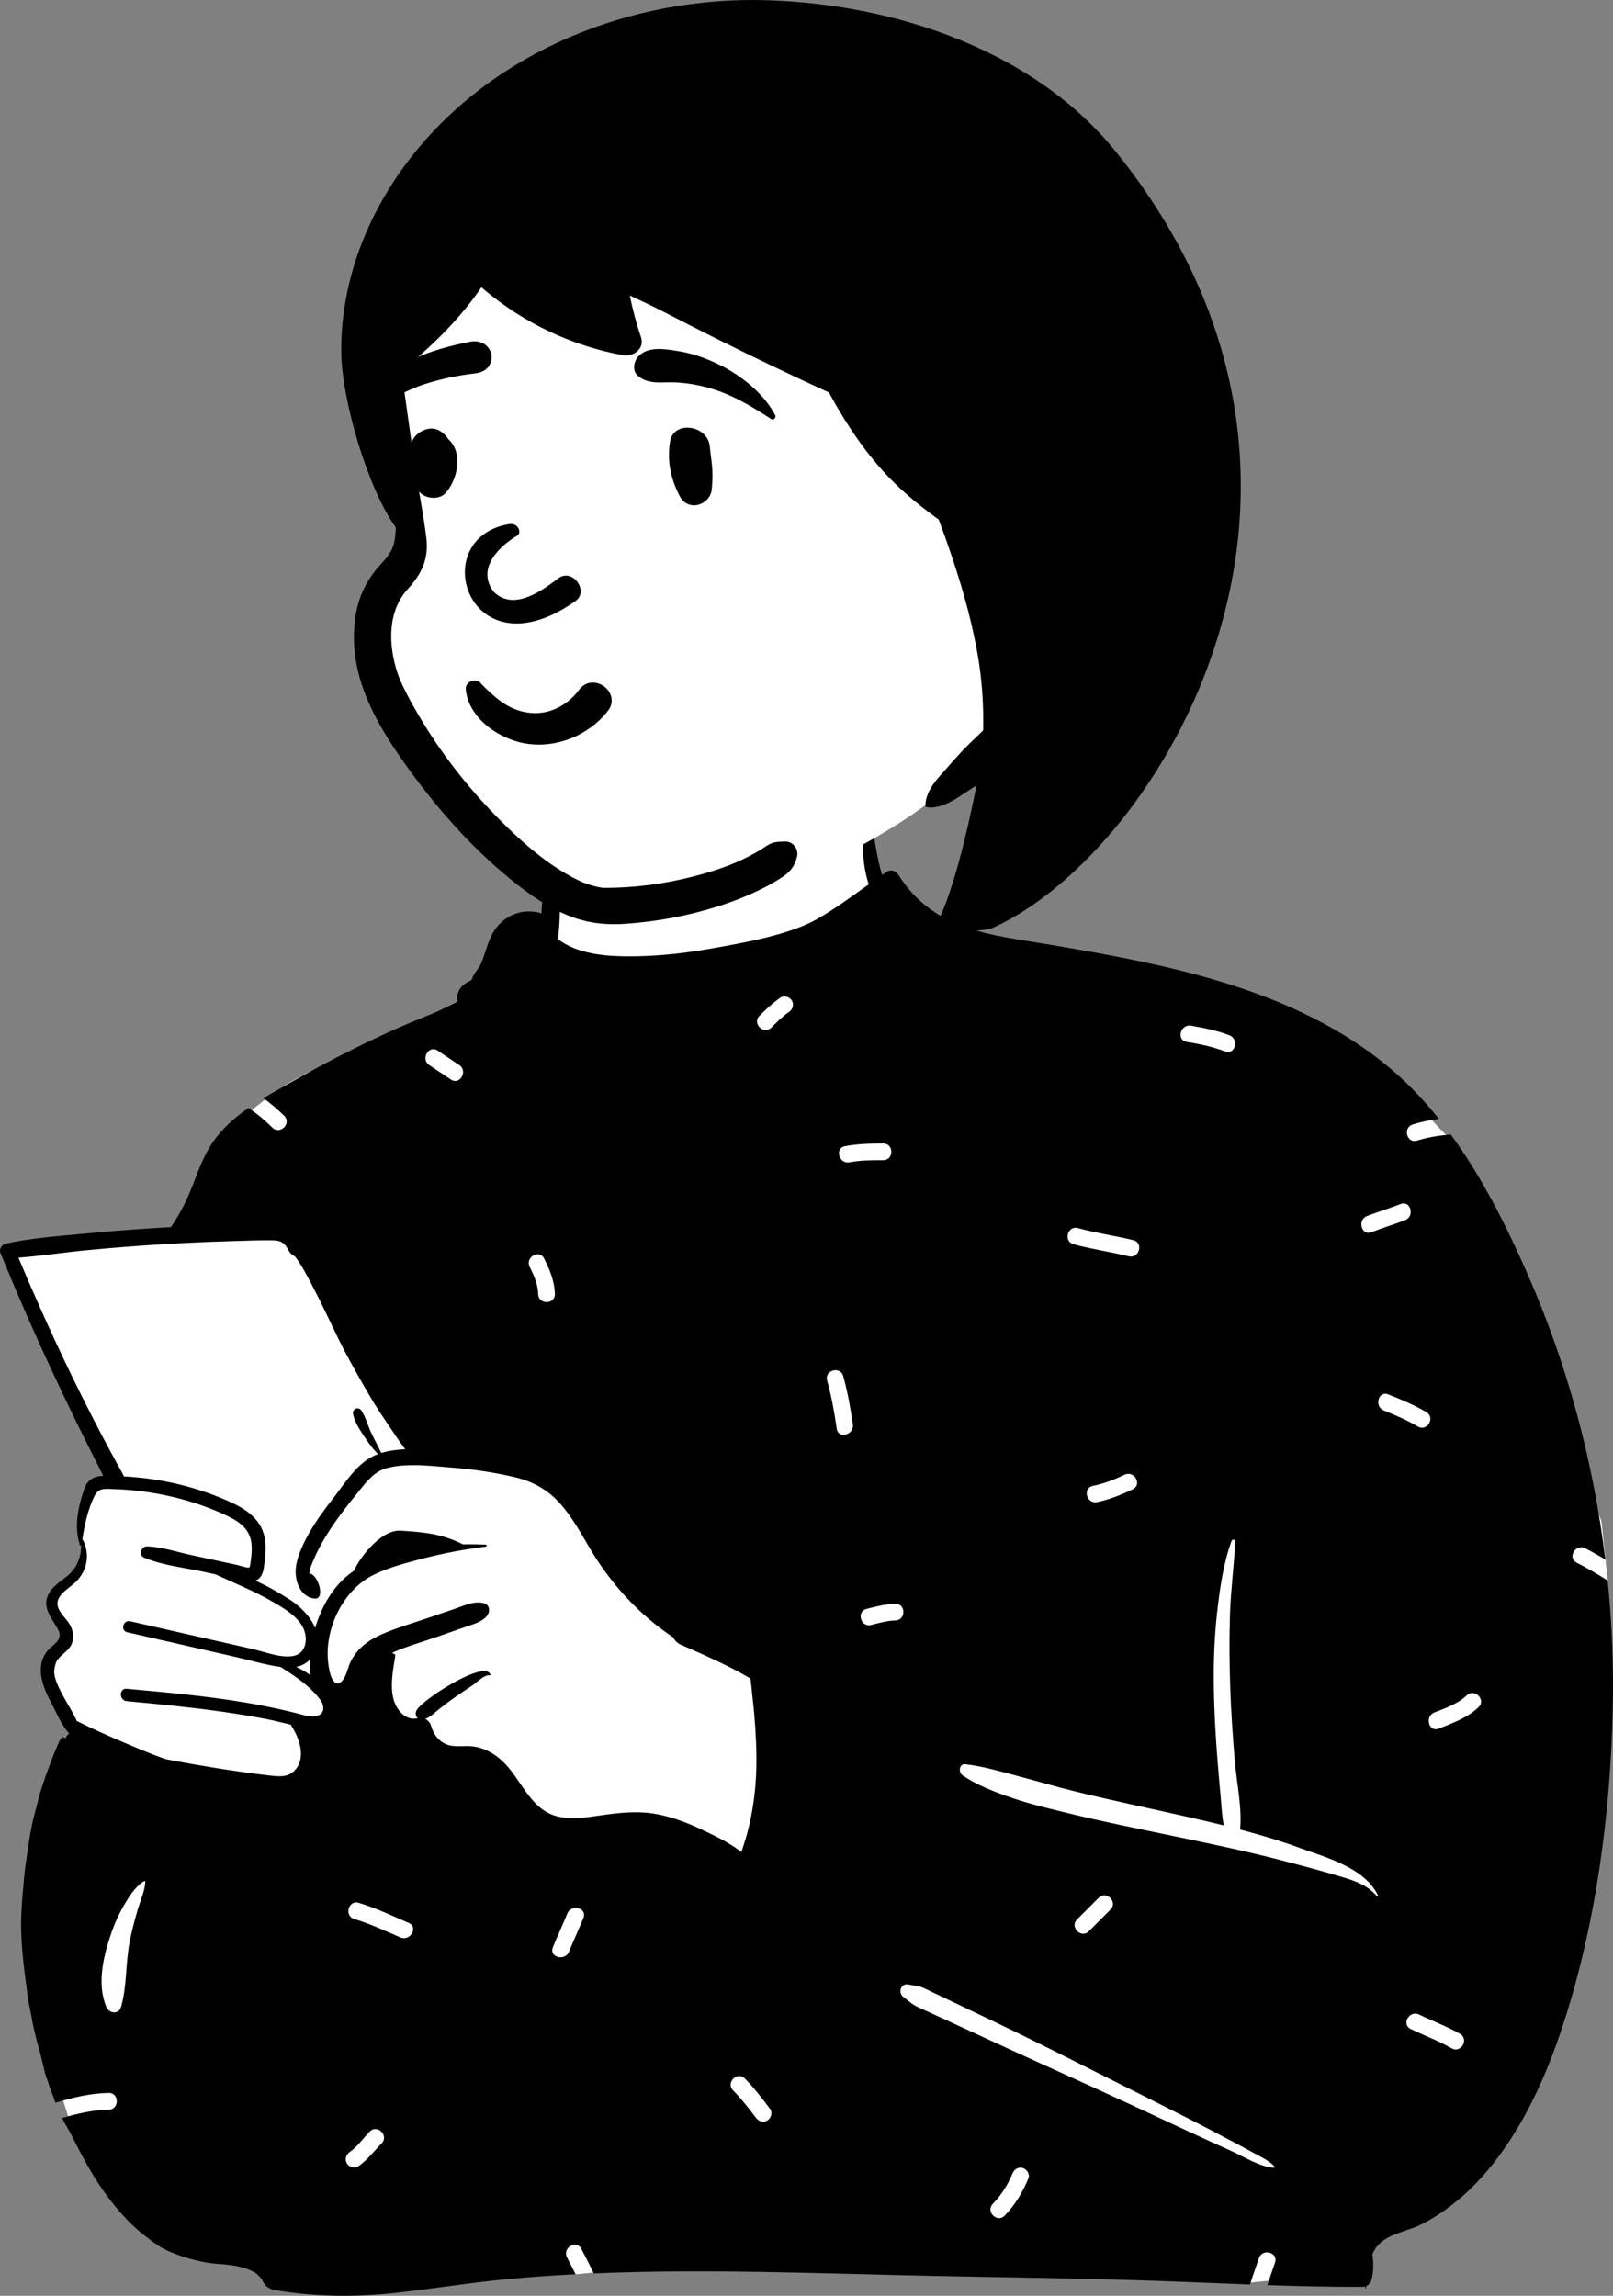 <?xml version="1.0" encoding="UTF-8"?>
<svg width="52px" height="74px" viewBox="0 0 52 74" version="1.1" xmlns="http://www.w3.org/2000/svg" xmlns:xlink="http://www.w3.org/1999/xlink">
    <rect x="0" y="0" width="52" height="74" fill="#808080" stroke="none"/>
    <title>avatar-girl-8</title>
    <g id="Introduction" stroke="none" stroke-width="1" fill="none" fill-rule="evenodd">
        <g id="avatar-girl-8" transform="translate(26, 37) scale(-1, 1) translate(-26, -37) ">
            <g id="BODY" transform="translate(0, 24)">
                <path d="M45.447,15.344 C44.86,13.065 44.32,12.099 43.278,11.307 C42.303,10.566 40.88,9.944 38.803,9.489 C36.64,9.11 36.579,7.985 36.037,6.175 C35.878,5.631 35.094,5.486 34.756,5.879 C34.708,5.827 34.659,5.78 34.607,5.737 C34.653,5.478 34.276,4.734 34.289,4.486 C34.42,1.896 33.574,0.595 31.463,0.112 C31.004,0.007 27.885,-0.055 27.437,0.069 C25.48,0.611 23.553,2.331 23.848,4.404 C23.233,5.208 22.632,5.699 21.684,5.958 C20.208,6.146 20.949,27.089 23.513,39.636 C24.613,45.019 50.915,35.856 49.726,33.16 C49.895,32.666 49.588,32.123 49.726,31.612 C49.827,31.243 50.084,31.09 50.213,30.724 C50.395,30.21 50.197,29.519 49.992,28.994 C49.908,28.732 50.147,28.451 50.213,28.184 C50.527,26.924 49.807,27.035 49.289,26.193 C49.296,26.19 49.431,25.589 49.431,25.592 C49.51,25.163 49.311,24.613 49.137,24.255 C49.02,24.012 48.769,23.861 48.519,23.889 C48.77,23.034 49.089,22.322 49.431,21.498 C50.035,20.046 50.611,18.527 51.479,17.213 C51.835,16.675 51.548,16.18 50.972,16.143 C49.109,16.024 47.266,15.756 45.447,15.344 Z" id="✋-Skin" fill="#FFFFFF"></path>
                <path d="M42.538,15.52 L38.285,22.729 C38.958,22.796 39.43,22.895 39.702,23.026 C39.974,23.157 40.735,24.018 41.985,25.61 L42.283,26.924 L41.577,27.984 L41.853,28.649 C41.984,28.348 42.212,28.082 42.538,27.848 C42.864,27.615 43.386,27.307 44.105,26.924 C43.866,26.796 43.747,26.657 43.747,26.507 C43.747,26.281 43.431,25.319 44.105,24.956 C44.555,24.714 45.94,24.31 48.262,23.743 L51.792,16.286 L42.538,15.52 Z" id="📱-Device" fill="#FFFFFF"></path>
                <path d="M23.565,6.007 L37.07,8.381 L43.278,11.307 L44.291,12.089 L38.285,22.729 L29.011,24.423 L26.648,30.57 L27.13,37.499 L42.218,35.697 L48.726,34.923 L50.256,41.108 L49.979,43.653 L49.577,44.943 L33.443,49.306 C27.966,48.774 24.742,48.508 23.771,48.508 C22.8,48.508 18.756,48.862 11.637,49.57 L9.166,49.306 C5.522,45.459 3.418,42.851 2.853,41.482 C2.287,40.113 1.394,35.268 0.171,26.946 L0.373,25.028 L5.096,12.857 C5.516,12.474 5.992,11.958 6.522,11.307 C7.052,10.656 12.733,8.889 23.565,6.007 Z" id="👕-Top" fill="#FFFFFF"></path>
                <path d="M48.008,23.589 C46.787,23.651 45.565,23.942 44.461,24.468 C44.01,24.684 43.6,24.996 43.48,25.508 C43.42,25.77 43.435,26.04 43.467,26.304 C43.491,26.505 43.497,26.76 43.671,26.896 C43.701,26.919 43.732,26.936 43.765,26.949 C43.358,27.133 42.97,27.354 42.625,27.582 C42.31,27.79 41.987,28.111 41.841,28.474 C41.829,28.432 41.817,28.394 41.805,28.358 C41.557,27.624 41.176,27.023 40.574,26.619 C40.506,26.37 39.773,25.298 39.093,25.338 C38.348,25.382 37.748,25.437 37.074,25.78 C36.829,25.774 36.584,25.778 36.341,25.789 C36.3,25.79 36.302,25.847 36.341,25.851 C36.538,25.876 36.735,25.904 36.931,25.936 C37.398,26.011 37.864,26.106 38.32,26.224 C38.867,26.366 39.432,26.508 39.943,26.755 C40.934,27.236 41.547,28.493 41.421,29.587 C41.4,29.766 41.331,30.308 41.083,30.252 C40.873,30.205 40.789,29.766 40.716,29.604 C40.519,29.172 40.165,28.89 39.74,28.699 C39.241,28.475 38.708,28.323 38.191,28.147 C37.898,28.046 37.605,27.946 37.311,27.846 C37.011,27.743 36.726,27.6 36.406,27.672 C36.213,27.716 36.191,27.947 36.299,28.079 C36.464,28.281 36.709,28.34 36.947,28.423 C37.26,28.532 37.573,28.641 37.886,28.751 C38.37,28.919 38.877,29.061 39.349,29.268 L39.334,29.302 C39.296,29.291 39.251,29.329 39.258,29.376 C39.329,29.813 39.427,30.317 39.318,30.754 C39.232,31.1 38.928,31.484 38.534,31.382 C38.596,31.326 38.619,31.228 38.577,31.138 C38.421,30.803 36.374,29.483 36.192,29.973 C36.186,29.991 36.205,30.003 36.22,30.001 C36.375,29.968 36.636,30.234 36.76,30.318 C36.94,30.44 37.122,30.558 37.3,30.683 C37.495,30.819 37.684,30.962 37.87,31.11 C38.015,31.226 38.125,31.347 38.292,31.405 C38.204,31.447 38.135,31.525 38.105,31.624 C38.03,31.882 37.884,32.101 37.632,32.215 C37.367,32.334 37.069,32.259 36.79,32.288 C36.411,32.326 36.08,32.507 35.803,32.765 C35.222,33.309 34.93,34.266 34.118,34.523 C33.633,34.676 33.094,34.58 32.603,34.51 C32.054,34.433 31.519,34.371 30.967,34.452 C30.438,34.53 29.937,34.713 29.454,34.937 C29.001,35.147 28.5,35.384 28.098,35.697 C28.016,35.441 27.932,35.189 27.869,34.928 C27.719,34.311 27.639,33.682 27.619,33.048 C27.601,32.445 27.635,31.839 27.686,31.238 C27.712,30.938 27.752,30.639 27.778,30.339 C27.785,30.264 27.798,30.183 27.808,30.102 C28.526,29.678 29.28,29.353 30.04,29.018 C30.042,29.018 30.044,29.016 30.046,29.016 C30.069,29.005 30.092,28.995 30.116,28.985 C30.115,28.983 30.115,28.982 30.113,28.981 C30.2,28.927 30.261,28.857 30.297,28.777 C31.392,28.049 32.308,27.056 32.99,25.898 C33.276,25.412 33.552,24.909 33.926,24.483 C34.325,24.029 34.798,23.76 35.383,23.619 C36.068,23.455 36.774,23.356 37.475,23.301 C37.858,23.27 38.286,23.223 38.704,23.225 C38.994,23.227 39.279,23.252 39.54,23.324 C39.927,23.431 40.154,23.725 40.397,24.023 C40.629,24.309 40.86,24.596 41.077,24.894 C41.282,25.176 41.476,25.468 41.644,25.774 C41.745,25.958 41.839,26.147 41.917,26.341 C41.945,26.41 41.981,26.488 41.998,26.56 C42.015,26.632 41.984,26.708 42.065,26.708 C41.732,26.713 41.51,27.545 41.841,27.526 C42.307,27.499 42.541,26.939 42.45,26.443 C42.287,25.558 41.408,24.489 41.234,24.263 C40.85,23.762 40.453,23.11 39.838,22.877 C39.829,22.874 39.82,22.87 39.811,22.868 C39.99,22.698 40.131,22.494 40.267,22.287 C40.406,22.074 40.572,21.83 40.618,21.577 C40.647,21.416 40.447,21.324 40.352,21.465 C40.214,21.671 40.148,21.931 40.045,22.157 C39.94,22.386 39.812,22.603 39.711,22.834 C39.468,22.759 39.205,22.725 38.938,22.713 C39.275,22.256 39.851,21.374 39.921,21.261 C40.24,20.736 40.543,20.196 40.834,19.654 C41.147,19.067 41.416,18.457 41.716,17.863 C41.886,17.527 42.058,17.188 42.247,16.861 C42.313,16.749 42.383,16.637 42.462,16.536 C42.477,16.515 42.497,16.499 42.515,16.48 C42.536,16.468 42.558,16.455 42.57,16.449 C42.679,16.386 42.717,16.24 42.794,16.148 C42.916,15.999 43.06,15.981 43.245,15.979 C43.638,15.975 44.032,15.991 44.425,16.002 C45.002,16.018 45.578,16.041 46.154,16.071 C46.329,16.08 46.502,16.09 46.677,16.101 C47.515,16.151 48.352,16.216 49.188,16.296 C49.927,16.367 50.666,16.482 51.406,16.538 C50.404,18.921 49.293,21.262 48.036,23.52 C48.023,23.543 48.014,23.566 48.008,23.589 Z M42.45,29.73 C42.288,29.804 42.131,29.896 41.985,30.001 C42.01,29.838 42.016,29.665 42.009,29.492 C42.129,29.621 42.284,29.695 42.45,29.73 Z M49.347,25.63 C49.335,25.631 49.324,25.637 49.319,25.648 C49.095,26.11 49.189,26.626 49.554,26.988 C49.745,27.177 50.162,27.39 50.148,27.7 C50.137,27.951 49.864,28.161 49.748,28.368 C49.639,28.561 49.599,28.773 49.686,28.982 C49.797,29.25 50.107,29.356 50.214,29.619 C50.348,29.953 50.129,30.355 49.976,30.646 C49.833,30.915 49.649,31.184 49.526,31.469 C48.706,31.894 46.844,32.667 46.619,32.71 C46.346,32.763 46.072,32.814 45.797,32.861 C45.27,32.953 44.742,33.038 44.212,33.113 C43.911,33.155 43.608,33.197 43.306,33.23 C43.042,33.258 42.745,33.297 42.532,33.098 C42.103,32.696 42.343,32.022 42.615,31.616 C42.62,31.608 42.62,31.601 42.618,31.594 C42.874,31.534 43.129,31.464 43.384,31.415 C43.873,31.32 44.366,31.241 44.859,31.17 C45.873,31.025 46.893,30.929 47.913,30.833 C48.165,30.809 48.168,30.411 47.913,30.434 C46.448,30.569 44.977,30.696 43.532,30.979 C43.17,31.049 42.811,31.128 42.453,31.218 C42.284,31.26 42.103,31.325 41.926,31.327 C41.915,31.327 41.904,31.327 41.894,31.326 C41.547,31.316 41.497,31.018 41.687,30.771 C41.711,30.74 41.735,30.71 41.76,30.681 C42.096,30.279 42.516,30.011 42.948,29.733 C43.432,29.667 43.915,29.52 44.389,29.412 C45.559,29.145 46.729,28.878 47.899,28.612 C48.129,28.559 48.031,28.206 47.802,28.258 C46.913,28.459 46.024,28.661 45.136,28.863 L43.835,29.158 C43.575,29.217 43.251,29.335 42.945,29.377 C42.794,29.398 42.648,29.401 42.516,29.37 C42.09,29.269 42.069,28.735 42.253,28.418 C42.459,28.062 42.848,27.84 43.193,27.638 C43.791,27.288 44.428,27.037 45.05,26.747 C45.161,26.722 45.271,26.698 45.382,26.674 C46.024,26.532 46.757,26.463 47.362,26.203 C47.543,26.126 47.444,25.84 47.265,25.845 C46.796,25.855 46.305,26.022 45.847,26.121 C45.351,26.229 44.854,26.336 44.358,26.443 C44.308,26.454 44.013,26.548 43.969,26.528 C43.94,26.514 43.93,26.416 43.921,26.351 C43.89,26.138 43.868,25.914 43.901,25.7 C43.974,25.221 44.373,24.996 44.777,24.812 C45.676,24.402 46.663,24.146 47.644,24.044 C47.87,24.02 48.096,24.005 48.324,23.998 C48.591,23.99 48.811,23.942 48.947,24.206 C49.159,24.621 49.277,25.155 49.347,25.63 Z M48.098,40.689 C47.902,40.01 47.955,39.285 47.821,38.593 C47.751,38.236 47.657,37.881 47.554,37.532 C47.47,37.251 47.331,36.951 47.315,36.657 C47.314,36.638 47.338,36.626 47.353,36.635 C47.63,36.794 47.842,37.137 48,37.406 C48.189,37.728 48.333,38.065 48.449,38.419 C48.681,39.125 48.871,39.977 48.572,40.689 C48.483,40.901 48.171,40.943 48.098,40.689 Z M40.45,45.828 C40.158,45.624 39.945,45.339 39.697,45.087 C39.454,44.839 39.834,44.458 40.078,44.705 C40.289,44.92 40.473,45.188 40.721,45.362 C40.841,45.446 40.897,45.597 40.818,45.731 C40.749,45.85 40.569,45.911 40.45,45.828 Z M38.821,37.983 C39.354,37.752 39.878,37.501 40.436,37.334 C40.77,37.235 40.911,37.756 40.58,37.855 C40.066,38.008 39.584,38.236 39.093,38.449 C38.778,38.585 38.504,38.12 38.821,37.983 Z M33.191,37.821 C33.061,37.499 33.582,37.36 33.711,37.678 C33.859,38.044 34.028,38.4 34.176,38.766 C34.306,39.088 33.785,39.227 33.657,38.909 C33.509,38.543 33.339,38.187 33.191,37.821 Z M27.635,44.255 C27.548,44.371 27.403,44.434 27.266,44.352 C27.152,44.283 27.082,44.101 27.17,43.983 C27.426,43.64 27.686,43.302 27.987,42.996 C28.231,42.749 28.612,43.13 28.368,43.378 C28.099,43.651 27.864,43.949 27.635,44.255 Z M26.84,8.155 C27.087,8.325 27.304,8.53 27.515,8.741 C27.761,8.987 27.38,9.369 27.134,9.123 C26.956,8.945 26.777,8.764 26.568,8.621 C26.448,8.539 26.394,8.386 26.472,8.252 C26.541,8.133 26.72,8.073 26.84,8.155 Z M34.924,16.836 C34.785,17.116 34.659,17.391 34.651,17.709 C34.642,18.057 34.104,18.057 34.112,17.709 C34.123,17.293 34.276,16.931 34.459,16.564 C34.614,16.252 35.079,16.526 34.924,16.836 Z M37.89,9.864 C38.18,9.671 38.449,10.138 38.162,10.33 C37.93,10.485 37.697,10.641 37.464,10.796 C37.175,10.989 36.906,10.522 37.193,10.33 C37.425,10.175 37.658,10.02 37.89,9.864 Z M25.025,22.053 C24.976,22.396 24.457,22.249 24.506,21.91 C24.581,21.385 24.674,20.867 24.816,20.356 C24.909,20.022 25.428,20.165 25.335,20.5 C25.193,21.011 25.101,21.529 25.025,22.053 Z M23.137,28.232 C22.79,28.225 22.79,27.686 23.137,27.693 C23.451,27.7 23.759,27.782 24.062,27.858 C24.398,27.942 24.255,28.462 23.918,28.378 C23.663,28.314 23.402,28.238 23.137,28.232 Z M22.44,40.679 C22.321,40.737 22.199,40.79 22.078,40.845 C21.837,40.955 21.596,41.066 21.355,41.177 C20.854,41.407 20.352,41.639 19.851,41.871 C18.848,42.336 17.837,42.785 16.832,43.245 C15.806,43.714 14.784,44.189 13.762,44.667 C13.281,44.892 12.796,45.109 12.313,45.328 C11.899,45.515 11.387,45.843 10.933,45.874 C10.91,45.875 10.902,45.846 10.915,45.83 C11.087,45.635 11.361,45.521 11.586,45.394 C11.817,45.264 12.051,45.142 12.285,45.018 C12.772,44.76 13.259,44.504 13.751,44.254 C14.735,43.756 15.72,43.261 16.706,42.767 C17.711,42.262 18.715,41.755 19.729,41.269 C20.206,41.04 20.684,40.811 21.162,40.584 C21.421,40.461 21.68,40.338 21.94,40.215 C22.051,40.162 22.162,40.104 22.277,40.057 C22.429,39.994 22.544,40.007 22.701,39.968 C22.957,39.905 23.068,40.23 22.871,40.372 C22.71,40.489 22.625,40.589 22.44,40.679 Z M18.845,46.21 C18.789,46.076 18.905,45.912 19.033,45.879 C19.186,45.838 19.308,45.931 19.364,46.067 C19.512,46.427 19.722,46.757 19.993,47.036 C20.235,47.285 19.854,47.666 19.612,47.417 C19.273,47.068 19.029,46.659 18.845,46.21 Z M16.2,37.552 C15.954,37.306 16.335,36.925 16.58,37.171 L17.278,37.87 C17.524,38.116 17.143,38.497 16.898,38.251 L16.2,37.552 Z M9.039,36.412 C8.537,36.56 7.952,36.695 7.61,37.124 C7.593,37.145 7.565,37.118 7.575,37.097 C8.013,36.188 9.269,35.869 10.139,35.55 C10.754,35.325 11.385,35.138 12.021,34.971 C11.958,34.244 12.133,33.464 12.194,32.741 C12.259,31.968 12.312,31.194 12.339,30.419 C12.367,29.628 12.374,28.832 12.348,28.041 C12.322,27.253 12.22,26.475 12.175,25.69 C12.171,25.614 12.277,25.61 12.299,25.673 C12.564,26.402 12.676,27.209 12.763,27.977 C12.851,28.769 12.881,29.558 12.869,30.354 C12.858,31.173 12.81,31.989 12.745,32.805 C12.714,33.192 12.678,33.578 12.644,33.965 C12.618,34.26 12.606,34.552 12.546,34.838 C12.93,34.743 13.315,34.654 13.698,34.567 C14.921,34.291 16.149,34.035 17.367,33.736 C17.965,33.589 18.554,33.413 19.149,33.257 C19.709,33.11 20.301,32.932 20.876,32.867 C21.082,32.843 21.108,33.124 20.972,33.22 C20.504,33.549 19.883,33.778 19.343,33.962 C18.801,34.147 18.238,34.279 17.682,34.416 C16.523,34.702 15.354,34.935 14.186,35.178 C13.02,35.421 11.851,35.662 10.698,35.961 C10.143,36.106 9.589,36.251 9.039,36.412 Z M6.289,21.981 C5.989,22.158 5.719,21.691 6.018,21.516 C6.408,21.286 6.825,21.113 7.245,20.945 C7.567,20.816 7.706,21.337 7.388,21.465 C7.011,21.616 6.641,21.775 6.289,21.981 Z M5.204,42.022 C4.903,42.196 4.632,41.73 4.932,41.556 C5.353,41.312 5.814,41.149 6.25,40.935 C6.561,40.782 6.833,41.248 6.522,41.4 C6.086,41.614 5.625,41.777 5.204,42.022 Z M4.715,30.646 C5.006,30.923 5.394,31.053 5.76,31.198 C6.079,31.325 5.939,31.846 5.617,31.718 C5.161,31.537 4.697,31.372 4.334,31.027 C4.083,30.788 4.464,30.407 4.715,30.646 Z M7.931,15.197 C8.251,15.322 8.111,15.844 7.788,15.717 C7.43,15.576 7.06,15.469 6.702,15.329 C6.383,15.203 6.523,14.682 6.845,14.808 C7.203,14.949 7.573,15.056 7.931,15.197 Z M13.604,9.06 C13.944,9.003 14.088,9.523 13.747,9.581 C13.324,9.652 12.908,9.736 12.507,9.891 C12.183,10.017 12.044,9.495 12.363,9.371 C12.765,9.216 13.181,9.132 13.604,9.06 Z M15.479,24.001 C15.167,23.848 15.44,23.383 15.75,23.535 C16.077,23.696 16.415,23.82 16.772,23.896 C17.111,23.969 16.967,24.489 16.629,24.417 C16.228,24.331 15.846,24.182 15.479,24.001 Z M17.249,15.585 C17.584,15.493 17.726,16.014 17.392,16.105 C16.805,16.266 16.2,16.35 15.609,16.494 C15.271,16.575 15.129,16.055 15.465,15.974 C16.057,15.83 16.662,15.746 17.249,15.585 Z M24.759,12.944 C25.1,13.007 24.955,13.527 24.616,13.464 C24.256,13.397 23.89,13.396 23.525,13.396 C23.178,13.396 23.178,12.857 23.525,12.857 C23.94,12.857 24.35,12.868 24.759,12.944 Z M49.254,15.762 C48.374,15.678 47.493,15.611 46.61,15.56 C46.569,15.558 46.529,15.555 46.487,15.553 C46.483,15.544 46.477,15.535 46.471,15.525 C46.183,15.102 45.971,14.679 45.787,14.2 C45.611,13.744 45.441,13.274 45.17,12.863 C44.861,12.394 44.445,12.028 43.988,11.71 C43.711,11.896 43.454,12.115 43.219,12.346 C42.971,12.59 42.59,12.209 42.838,11.965 C43.047,11.759 43.27,11.569 43.506,11.397 C43.234,11.232 42.956,11.076 42.685,10.921 C41.669,10.34 40.629,9.804 39.567,9.313 C39.074,9.084 38.574,8.881 38.071,8.676 C37.801,8.565 37.534,8.423 37.263,8.295 C37.283,8.103 37.225,7.889 37.079,7.763 C36.97,7.67 36.886,7.636 36.757,7.571 C36.728,7.56 36.71,7.554 36.702,7.551 C36.708,7.552 36.726,7.558 36.755,7.567 C36.823,7.599 36.829,7.589 36.771,7.539 C36.768,7.43 36.553,7.2 36.504,7.087 C36.333,6.701 36.279,6.292 36.027,5.94 C35.679,5.455 35.095,5.272 34.55,5.436 C34.494,4.853 34.479,4.244 34.259,3.724 C34.253,3.71 34.234,3.703 34.225,3.719 C33.996,4.109 33.977,4.544 33.959,4.995 C33.942,5.417 33.958,5.85 34.014,6.27 C33.979,6.297 33.943,6.322 33.906,6.347 C33.732,6.462 33.545,6.55 33.348,6.616 C32.974,6.74 32.582,6.794 32.189,6.813 C31.176,6.861 30.132,6.759 29.136,6.585 C28.128,6.409 26.583,6.144 25.686,5.639 C25.095,5.306 24.549,4.9 23.995,4.506 C24.196,3.859 24.247,3.163 24.045,2.616 C24.021,2.55 23.919,2.538 23.899,2.616 C23.773,3.138 23.736,3.662 23.567,4.178 C23.565,4.186 23.562,4.194 23.559,4.201 C23.507,4.165 23.454,4.13 23.402,4.095 C23.28,4.015 23.116,4.075 23.043,4.19 C21.88,6.024 20.039,6.13 18.106,6.457 C15.99,6.816 13.863,7.203 11.829,7.905 C9.884,8.577 8.024,9.554 6.551,11.015 C6.218,11.345 5.906,11.698 5.612,12.065 C5.897,12.101 6.179,12.157 6.458,12.245 C6.788,12.349 6.646,12.87 6.314,12.765 C5.956,12.652 5.594,12.597 5.228,12.569 C4.227,13.94 3.447,15.495 2.772,17.026 C1.478,19.96 0.635,23.085 0.248,26.267 C0.46,26.139 0.677,26.018 0.899,25.904 C1.208,25.747 1.48,26.213 1.171,26.37 C0.828,26.545 0.495,26.738 0.172,26.946 C0.031,28.339 -0.024,29.741 0.009,31.14 C0.088,34.477 0.538,37.911 1.555,41.094 C2.054,42.656 2.715,44.206 3.7,45.526 C4.145,46.124 4.652,46.663 5.248,47.113 C5.537,47.332 5.842,47.526 6.165,47.691 C6.58,47.904 7.121,47.974 7.48,48.276 C7.597,48.375 7.688,48.505 7.757,48.653 C7.717,48.934 7.713,49.215 7.789,49.495 C7.814,49.583 7.879,49.654 7.961,49.689 C7.962,49.713 7.962,49.737 7.962,49.76 C7.962,49.77 7.978,49.773 7.98,49.762 C7.984,49.741 7.987,49.72 7.991,49.699 C8.017,49.708 8.044,49.712 8.073,49.712 C9.095,49.716 10.119,49.691 11.143,49.656 C11.064,49.413 10.978,49.172 10.896,48.929 C10.784,48.599 11.304,48.459 11.415,48.786 C11.511,49.07 11.612,49.351 11.702,49.636 C12.799,49.595 13.895,49.546 14.99,49.51 C17.319,49.433 19.647,49.407 21.976,49.358 C25.593,49.281 29.236,49.124 32.859,49.278 C32.984,49.011 33.124,48.751 33.257,48.488 C33.414,48.178 33.879,48.452 33.722,48.761 C33.63,48.943 33.534,49.123 33.443,49.306 C34.177,49.344 34.91,49.394 35.641,49.463 C36.889,49.58 38.125,49.789 39.372,49.918 C40.64,50.05 41.88,50.027 43.137,49.817 C43.363,49.779 43.497,49.642 43.552,49.472 C43.554,49.472 43.555,49.47 43.556,49.468 C43.621,49.393 43.682,49.33 43.744,49.275 C43.819,49.227 43.9,49.186 43.995,49.149 C44.172,49.082 44.356,49.041 44.543,49.013 C44.749,48.982 44.958,48.979 45.164,48.954 C45.338,48.932 45.507,48.899 45.677,48.858 C45.982,48.785 46.271,48.69 46.56,48.564 C46.811,48.454 47.037,48.296 47.252,48.124 C47.695,47.8 48.078,47.386 48.414,46.956 C48.609,46.704 48.793,46.444 48.959,46.172 C49.25,45.701 49.498,45.212 49.748,44.719 C49.839,44.573 49.922,44.424 49.998,44.271 C49.509,44.127 49.015,44.009 48.496,44.001 C48.149,43.995 48.149,43.456 48.496,43.461 C49.091,43.471 49.654,43.61 50.213,43.776 C50.24,43.703 50.266,43.63 50.29,43.556 C50.357,43.402 50.412,43.243 50.458,43.083 C50.485,43.01 50.512,42.937 50.539,42.864 C50.599,42.612 50.66,42.359 50.721,42.107 C50.843,41.702 50.939,41.291 51.01,40.875 C51.069,40.602 51.115,40.326 51.146,40.047 C51.24,39.37 51.317,38.695 51.322,38.012 C51.314,37.59 51.287,37.17 51.242,36.751 C51.222,36.466 51.189,36.183 51.145,35.902 C51.087,35.484 51.029,35.07 50.933,34.657 C50.861,34.378 50.789,34.099 50.717,33.82 C50.537,33.238 50.325,32.667 50.081,32.11 C50.068,32.075 49.999,31.998 49.958,31.997 C49.927,31.997 49.884,32.025 49.898,32.063 C49.9,32.066 49.901,32.07 49.903,32.073 C49.888,32.042 49.875,32.009 49.861,31.978 C49.849,31.948 49.802,31.889 49.765,31.889 C49.763,31.889 49.761,31.889 49.759,31.89 C49.768,31.883 49.777,31.875 49.785,31.864 C50.027,31.578 50.184,31.201 50.357,30.869 C50.5,30.595 50.636,30.307 50.675,29.997 C50.709,29.726 50.663,29.458 50.492,29.238 C50.298,28.988 49.934,28.871 50.136,28.509 C50.366,28.098 50.705,27.741 50.368,27.274 C50.196,27.036 49.924,26.905 49.722,26.698 C49.49,26.459 49.379,26.139 49.386,25.811 C49.4,25.82 49.419,25.816 49.425,25.795 C49.621,25.205 49.479,24.556 49.279,23.981 C49.17,23.669 48.939,23.583 48.671,23.568 C49.834,21.292 50.922,18.98 51.892,16.614 C51.925,16.537 51.956,16.459 51.988,16.382 C52.035,16.266 51.936,16.111 51.82,16.086 C50.982,15.902 50.108,15.843 49.254,15.762 Z" id="🖍-Ink" fill="#000000"></path>
            </g>
            <g id="HEAD" transform="translate(12, 0)">
                <path d="M12.919,1.63 C23.096,1.138 23.807,4.049 25.205,5.905 C25.898,6.826 27.689,8.19 27.986,11.34 C28.192,13.526 26.879,16.046 26.879,18 C26.879,18.998 28.12,21.139 27.543,22.592 C26.257,25.827 23.535,29.418 20.066,29.418 C16.597,29.418 10.194,27.537 6.361,22.136 C5.106,20.367 2.741,2.123 12.919,1.63 Z" id="✋-Skin" fill="#FFFFFF"></path>
                <path d="M27.732,18.195 C27.51,17.954 27.337,17.756 27.28,17.424 C27.256,17.286 27.245,17.144 27.24,17.001 C28.132,15.773 29,12.873 29,11.287 C29,9.049 28.161,6.896 26.785,5.115 C24.102,1.646 19.635,-0.132 15.264,0.008 C11.078,0.14 6.625,1.659 4.014,4.905 C-4.649,15.675 2.622,27.438 7.947,29.886 C8.411,30.099 9.908,30.025 9.7,29.57 C9.1,28.263 8.628,25.856 8.518,25.314 C8.689,25.427 8.861,25.537 9.033,25.651 C9.339,25.853 9.748,26.083 10.132,26.017 C10.151,26.013 10.162,25.994 10.163,25.978 C10.18,25.623 9.922,25.258 9.695,25.005 C9.38,24.653 9.081,24.293 8.742,23.964 C8.597,23.823 8.451,23.683 8.305,23.544 C8.286,22.707 8.343,21.867 8.495,21.026 C8.759,19.567 9.215,18.146 9.738,16.748 C10.175,16.431 10.599,16.097 10.992,15.732 C11.938,14.854 12.66,13.78 13.279,12.65 C13.286,12.646 13.294,12.642 13.302,12.639 C14.502,12.09 15.691,11.52 16.872,10.932 C17.481,10.628 18.086,10.318 18.691,10.007 C19.02,9.838 19.359,9.684 19.695,9.525 C19.605,9.982 19.483,10.433 19.334,10.876 C19.212,11.24 19.585,11.509 19.916,11.449 C21.04,11.244 22.128,10.832 23.106,10.25 C23.591,9.961 24.052,9.627 24.48,9.261 C24.907,9.888 25.427,10.476 25.952,10.983 C26.305,11.324 26.675,11.649 27.059,11.957 C26.886,13.135 26.736,14.316 26.548,15.492 C26.449,16.106 26.33,16.721 26.256,17.339 C26.174,18.012 26.401,18.492 26.851,18.984 C27.481,19.672 27.48,20.667 27.239,21.522 C27.21,21.628 27.173,21.731 27.135,21.833 C27.127,21.854 27.103,21.912 27.094,21.934 C27.094,21.935 27.094,21.936 27.094,21.937 C27.094,21.937 27.093,21.938 27.093,21.939 C27.092,21.939 27.092,21.939 27.092,21.94 L27.092,21.941 L27.092,21.942 L27.091,21.943 C27.063,22.008 27.033,22.071 27.002,22.134 C26.865,22.421 26.711,22.7 26.551,22.975 C25.766,24.332 24.773,25.574 23.642,26.67 C23.116,27.18 22.569,27.654 21.95,28.043 C21.82,28.124 21.687,28.203 21.551,28.275 C21.478,28.314 21.402,28.35 21.327,28.387 C21.217,28.441 21.263,28.419 21.196,28.446 C21.074,28.493 20.95,28.534 20.823,28.566 C20.755,28.583 20.687,28.598 20.617,28.61 C20.617,28.61 20.615,28.611 20.613,28.611 C20.613,28.611 20.612,28.612 20.611,28.611 C20.611,28.612 20.609,28.612 20.608,28.612 C20.582,28.614 20.537,28.618 20.528,28.618 C19.564,28.621 18.608,28.494 17.674,28.258 C17.169,28.129 16.664,27.974 16.188,27.761 C15.947,27.652 15.71,27.531 15.484,27.394 C15.383,27.332 15.287,27.258 15.18,27.205 C15.02,27.124 14.864,27.133 14.691,27.126 C14.428,27.115 14.241,27.386 14.306,27.624 C14.384,27.914 14.508,28.085 14.762,28.258 C14.964,28.395 15.179,28.517 15.398,28.627 C15.875,28.868 16.379,29.064 16.889,29.225 C17.845,29.525 18.851,29.709 19.851,29.777 C20.58,29.826 21.211,29.73 21.874,29.428 C22.575,29.109 23.203,28.632 23.783,28.138 C25.084,27.032 26.215,25.69 27.175,24.289 C28.077,22.973 28.776,21.54 28.546,19.905 C28.454,19.25 28.183,18.686 27.732,18.195" id="🖍-Ink" fill="#000000"></path>
            </g>
            <g id="FACE" transform="translate(27, 11)" fill="#000000">
                <path d="M6.608,12.805 C6.134,12.619 5.71,12.309 5.401,11.913 C5.293,11.775 5.265,11.63 5.288,11.497 C5.313,11.347 5.405,11.211 5.531,11.121 C5.657,11.029 5.815,10.984 5.967,11.007 C6.1,11.027 6.231,11.097 6.336,11.241 L6.358,11.27 C6.542,11.509 6.782,11.705 7.055,11.832 C7.318,11.954 7.613,12.01 7.918,11.977 C8.499,11.914 8.899,11.613 9.324,11.204 C9.377,11.152 9.43,11.099 9.483,11.045 C9.516,10.995 9.563,10.964 9.614,10.947 C9.672,10.929 9.736,10.93 9.796,10.95 C9.853,10.969 9.904,11.005 9.939,11.054 C9.971,11.1 9.99,11.156 9.984,11.222 C9.945,11.646 9.714,12.025 9.385,12.322 C9.021,12.652 8.538,12.88 8.083,12.961 C7.582,13.049 7.071,12.986 6.608,12.805 L6.608,12.805 Z M8.319,6.26 C8.852,6.571 9.665,7.297 9.091,8.068 C8.416,8.748 7.444,7.968 6.965,7.616 C6.521,7.342 6.022,8.045 6.434,8.364 C9.895,10.824 11.3,6.342 8.589,5.894 C8.29,5.845 8.179,6.164 8.319,6.26 Z M2.116,3.399 C2.175,2.697 3.288,2.537 3.399,3.232 C3.498,3.854 3.382,4.426 3.09,4.986 C2.811,5.521 2.109,5.271 2.056,4.784 C1.985,4.131 2.079,3.835 2.116,3.399 Z M10.594,3.088 C10.749,2.893 10.973,2.759 11.242,2.835 C12.081,3.07 11.834,4.214 11.539,4.77 C11.379,5.073 10.861,5.149 10.627,4.883 C10.246,4.449 10.063,3.582 10.548,3.155 C10.561,3.133 10.576,3.11 10.594,3.088 Z M3.078,0.327 L3.21,0.305 C3.621,0.237 4.13,0.172 4.421,0.488 C4.574,0.656 4.627,0.968 4.421,1.128 C4.057,1.411 3.655,1.302 3.219,1.325 C2.859,1.345 2.514,1.402 2.168,1.497 C1.409,1.706 0.79,2.086 0.142,2.503 C0.057,2.558 -0.03,2.454 0.01,2.377 C0.385,1.673 1.11,1.095 1.837,0.743 C2.224,0.555 2.649,0.399 3.078,0.327 Z M9.829,0.012 L9.93,0.032 C11.034,0.254 12.469,0.696 12.992,1.737 C13.012,1.884 12.991,1.916 12.974,1.936 L12.968,1.943 C12.954,1.961 12.943,1.985 12.876,2.005 C12.858,2.001 12.839,1.997 12.82,1.992 C12.581,1.932 12.391,1.848 12.207,1.762 L12.008,1.668 C11.777,1.559 11.544,1.455 11.297,1.377 C10.771,1.212 10.229,1.096 9.678,1.034 C9.559,1.021 9.444,0.982 9.353,0.916 C9.267,0.853 9.202,0.766 9.172,0.65 C9.133,0.501 9.144,0.387 9.228,0.252 C9.291,0.151 9.381,0.08 9.484,0.04 C9.589,-0.001 9.709,-0.011 9.829,0.012 Z" id="🖍-Ink"></path>
            </g>
        </g>
    </g>
</svg>